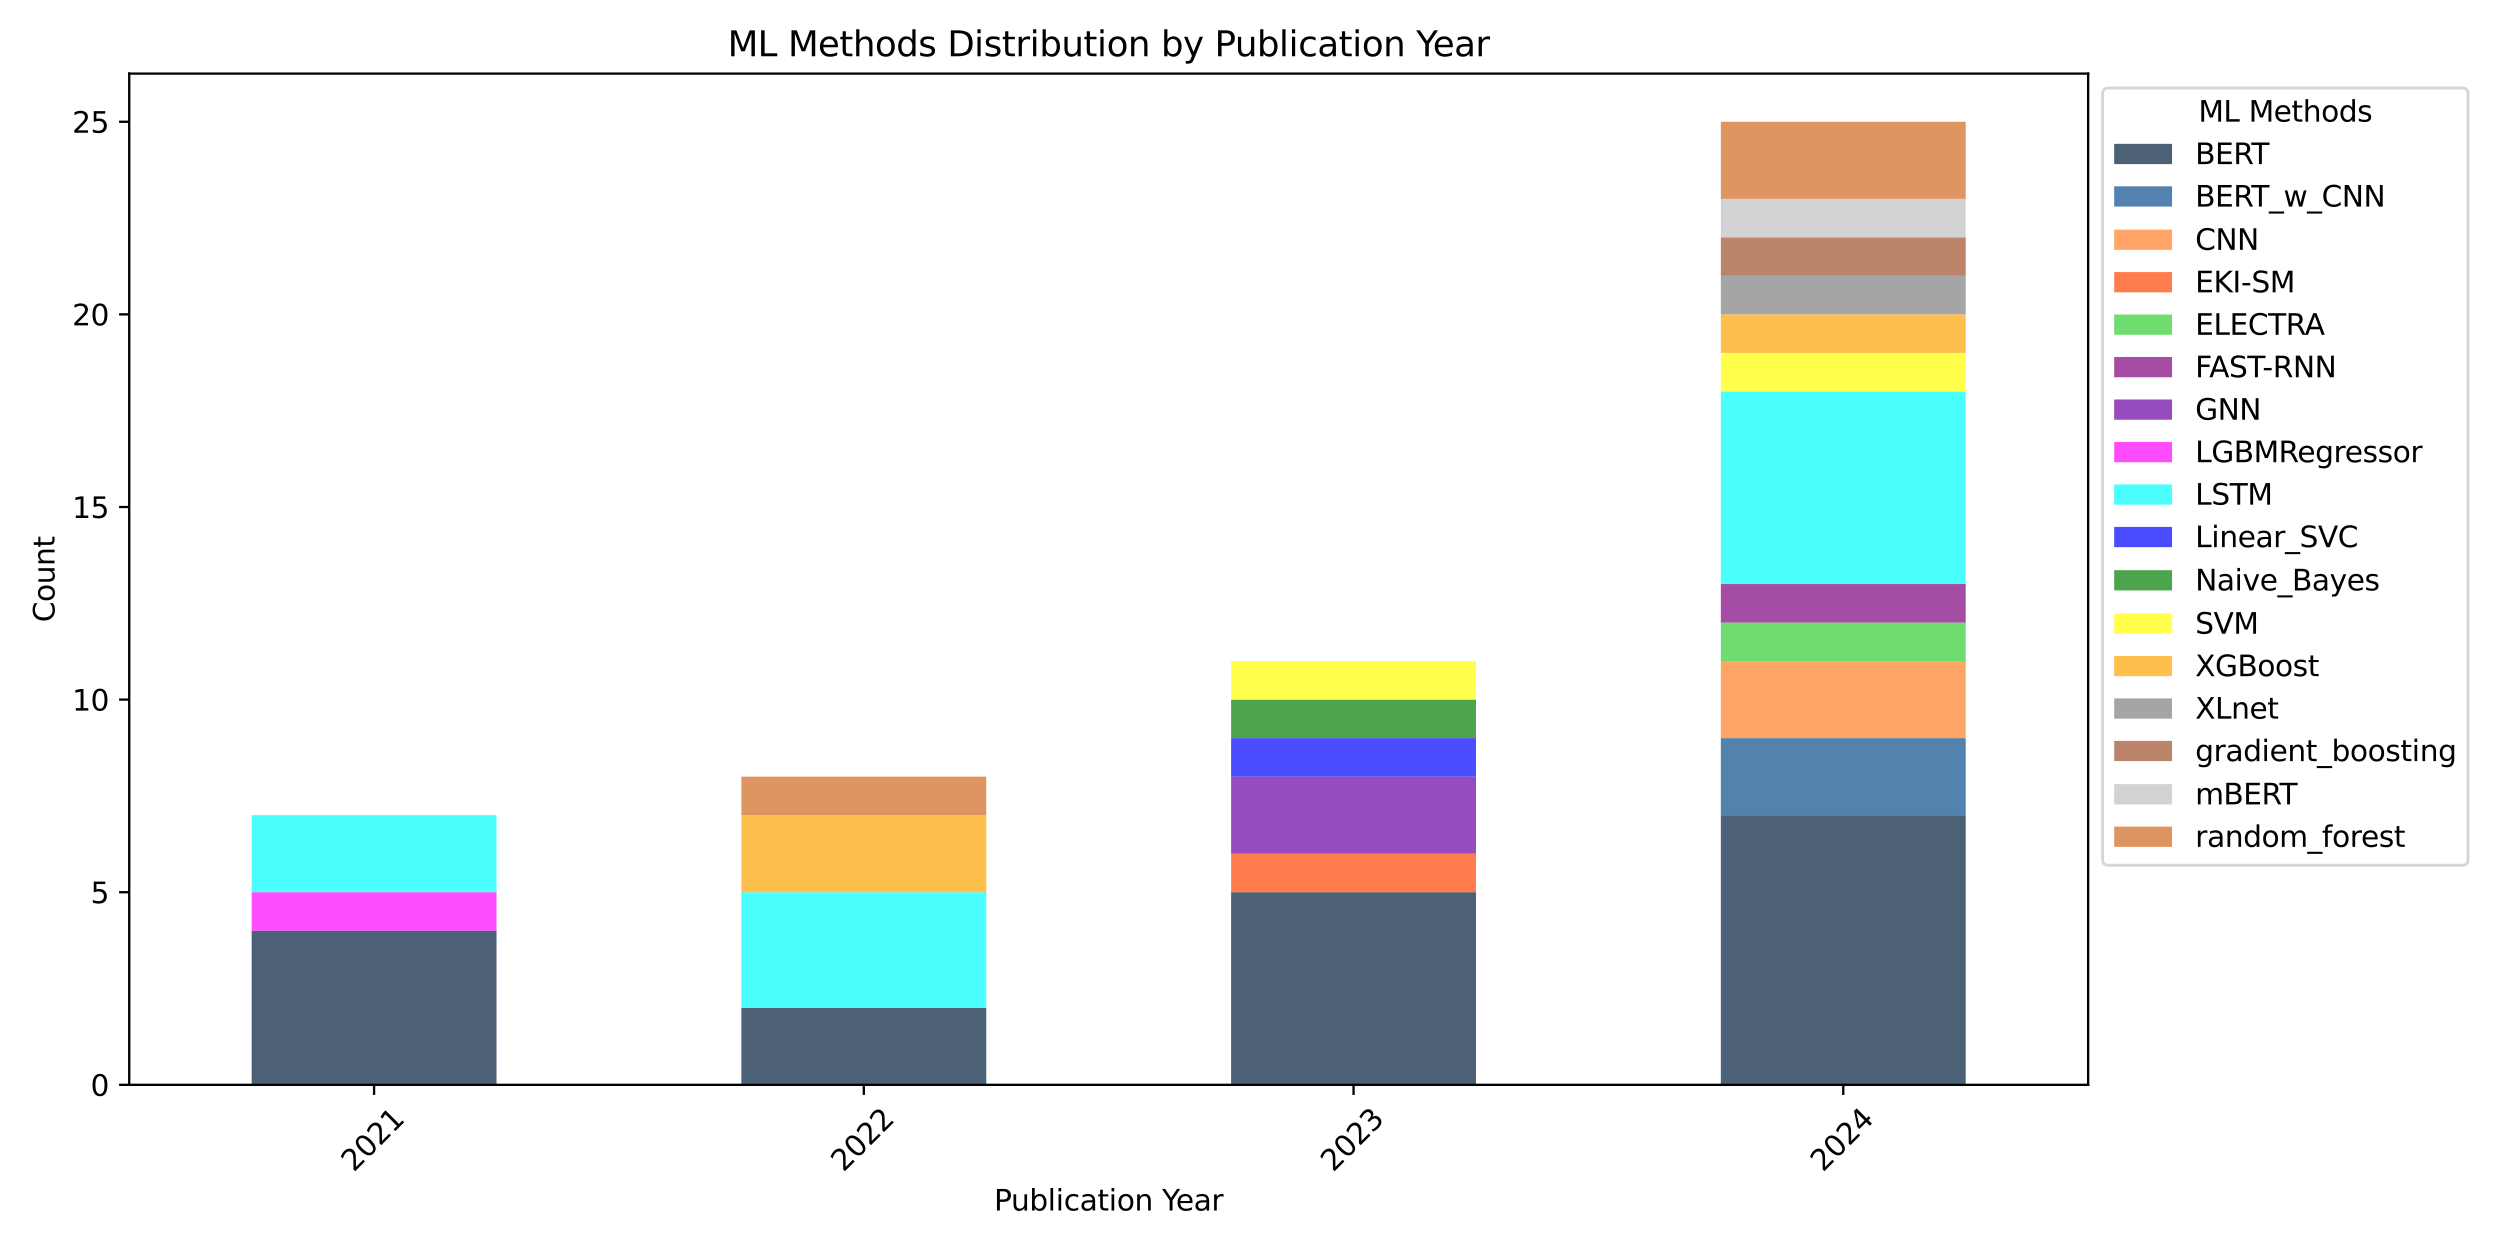 <?xml version="1.0" encoding="utf-8" standalone="no"?>
<!DOCTYPE svg PUBLIC "-//W3C//DTD SVG 1.1//EN"
  "http://www.w3.org/Graphics/SVG/1.1/DTD/svg11.dtd">
<svg xmlns:xlink="http://www.w3.org/1999/xlink" width="864pt" height="432pt" viewBox="0 0 864 432" xmlns="http://www.w3.org/2000/svg" version="1.1">
 <defs>
  <style type="text/css">*{stroke-linejoin: round; stroke-linecap: butt}</style>
 </defs>
 <g id="figure_1">
  <g id="patch_1">
   <path d="M 0 432 
L 864 432 
L 864 0 
L 0 0 
z
" style="fill: #ffffff"/>
  </g>
  <g id="axes_1">
   <g id="patch_2">
    <path d="M 44.66 374.919 
L 721.66 374.919 
L 721.66 25.44 
L 44.66 25.44 
z
" style="fill: #ffffff"/>
   </g>
   <g id="patch_3">
    <path d="M 86.972 374.919 
L 171.597 374.919 
L 171.597 321.665 
L 86.972 321.665 
z
" clip-path="url(#p73c9b80099)" style="fill: #001d3d; opacity: 0.7"/>
   </g>
   <g id="patch_4">
    <path d="M 256.223 374.919 
L 340.848 374.919 
L 340.848 348.292 
L 256.223 348.292 
z
" clip-path="url(#p73c9b80099)" style="fill: #001d3d; opacity: 0.7"/>
   </g>
   <g id="patch_5">
    <path d="M 425.473 374.919 
L 510.098 374.919 
L 510.098 308.351 
L 425.473 308.351 
z
" clip-path="url(#p73c9b80099)" style="fill: #001d3d; opacity: 0.7"/>
   </g>
   <g id="patch_6">
    <path d="M 594.722 374.919 
L 679.347 374.919 
L 679.347 281.724 
L 594.722 281.724 
z
" clip-path="url(#p73c9b80099)" style="fill: #001d3d; opacity: 0.7"/>
   </g>
   <g id="patch_7">
    <path d="M 86.972 374.919 
L 171.597 374.919 
L 171.597 374.919 
L 86.972 374.919 
z
" clip-path="url(#p73c9b80099)" style="fill: #0a4d8c; opacity: 0.7"/>
   </g>
   <g id="patch_8">
    <path d="M 256.223 374.919 
L 340.848 374.919 
L 340.848 374.919 
L 256.223 374.919 
z
" clip-path="url(#p73c9b80099)" style="fill: #0a4d8c; opacity: 0.7"/>
   </g>
   <g id="patch_9">
    <path d="M 425.473 374.919 
L 510.098 374.919 
L 510.098 374.919 
L 425.473 374.919 
z
" clip-path="url(#p73c9b80099)" style="fill: #0a4d8c; opacity: 0.7"/>
   </g>
   <g id="patch_10">
    <path d="M 594.722 281.724 
L 679.347 281.724 
L 679.347 255.097 
L 594.722 255.097 
z
" clip-path="url(#p73c9b80099)" style="fill: #0a4d8c; opacity: 0.7"/>
   </g>
   <g id="patch_11">
    <path d="M 86.972 374.919 
L 171.597 374.919 
L 171.597 374.919 
L 86.972 374.919 
z
" clip-path="url(#p73c9b80099)" style="fill: #ff7f24; opacity: 0.7"/>
   </g>
   <g id="patch_12">
    <path d="M 256.223 374.919 
L 340.848 374.919 
L 340.848 374.919 
L 256.223 374.919 
z
" clip-path="url(#p73c9b80099)" style="fill: #ff7f24; opacity: 0.7"/>
   </g>
   <g id="patch_13">
    <path d="M 425.473 374.919 
L 510.098 374.919 
L 510.098 374.919 
L 425.473 374.919 
z
" clip-path="url(#p73c9b80099)" style="fill: #ff7f24; opacity: 0.7"/>
   </g>
   <g id="patch_14">
    <path d="M 594.722 255.097 
L 679.347 255.097 
L 679.347 228.47 
L 594.722 228.47 
z
" clip-path="url(#p73c9b80099)" style="fill: #ff7f24; opacity: 0.7"/>
   </g>
   <g id="patch_15">
    <path d="M 86.972 374.919 
L 171.597 374.919 
L 171.597 374.919 
L 86.972 374.919 
z
" clip-path="url(#p73c9b80099)" style="fill: #ff4500; opacity: 0.7"/>
   </g>
   <g id="patch_16">
    <path d="M 256.223 374.919 
L 340.848 374.919 
L 340.848 374.919 
L 256.223 374.919 
z
" clip-path="url(#p73c9b80099)" style="fill: #ff4500; opacity: 0.7"/>
   </g>
   <g id="patch_17">
    <path d="M 425.473 308.351 
L 510.098 308.351 
L 510.098 295.038 
L 425.473 295.038 
z
" clip-path="url(#p73c9b80099)" style="fill: #ff4500; opacity: 0.7"/>
   </g>
   <g id="patch_18">
    <path d="M 594.722 374.919 
L 679.347 374.919 
L 679.347 374.919 
L 594.722 374.919 
z
" clip-path="url(#p73c9b80099)" style="fill: #ff4500; opacity: 0.7"/>
   </g>
   <g id="patch_19">
    <path d="M 86.972 374.919 
L 171.597 374.919 
L 171.597 374.919 
L 86.972 374.919 
z
" clip-path="url(#p73c9b80099)" style="fill: #32cd32; opacity: 0.7"/>
   </g>
   <g id="patch_20">
    <path d="M 256.223 374.919 
L 340.848 374.919 
L 340.848 374.919 
L 256.223 374.919 
z
" clip-path="url(#p73c9b80099)" style="fill: #32cd32; opacity: 0.7"/>
   </g>
   <g id="patch_21">
    <path d="M 425.473 374.919 
L 510.098 374.919 
L 510.098 374.919 
L 425.473 374.919 
z
" clip-path="url(#p73c9b80099)" style="fill: #32cd32; opacity: 0.7"/>
   </g>
   <g id="patch_22">
    <path d="M 594.722 228.47 
L 679.347 228.47 
L 679.347 215.157 
L 594.722 215.157 
z
" clip-path="url(#p73c9b80099)" style="fill: #32cd32; opacity: 0.7"/>
   </g>
   <g id="patch_23">
    <path d="M 86.972 374.919 
L 171.597 374.919 
L 171.597 374.919 
L 86.972 374.919 
z
" clip-path="url(#p73c9b80099)" style="fill: #800080; opacity: 0.7"/>
   </g>
   <g id="patch_24">
    <path d="M 256.223 374.919 
L 340.848 374.919 
L 340.848 374.919 
L 256.223 374.919 
z
" clip-path="url(#p73c9b80099)" style="fill: #800080; opacity: 0.7"/>
   </g>
   <g id="patch_25">
    <path d="M 425.473 374.919 
L 510.098 374.919 
L 510.098 374.919 
L 425.473 374.919 
z
" clip-path="url(#p73c9b80099)" style="fill: #800080; opacity: 0.7"/>
   </g>
   <g id="patch_26">
    <path d="M 594.722 215.157 
L 679.347 215.157 
L 679.347 201.844 
L 594.722 201.844 
z
" clip-path="url(#p73c9b80099)" style="fill: #800080; opacity: 0.7"/>
   </g>
   <g id="patch_27">
    <path d="M 86.972 374.919 
L 171.597 374.919 
L 171.597 374.919 
L 86.972 374.919 
z
" clip-path="url(#p73c9b80099)" style="fill: #6a00a0; opacity: 0.7"/>
   </g>
   <g id="patch_28">
    <path d="M 256.223 374.919 
L 340.848 374.919 
L 340.848 374.919 
L 256.223 374.919 
z
" clip-path="url(#p73c9b80099)" style="fill: #6a00a0; opacity: 0.7"/>
   </g>
   <g id="patch_29">
    <path d="M 425.473 295.038 
L 510.098 295.038 
L 510.098 268.411 
L 425.473 268.411 
z
" clip-path="url(#p73c9b80099)" style="fill: #6a00a0; opacity: 0.7"/>
   </g>
   <g id="patch_30">
    <path d="M 594.722 374.919 
L 679.347 374.919 
L 679.347 374.919 
L 594.722 374.919 
z
" clip-path="url(#p73c9b80099)" style="fill: #6a00a0; opacity: 0.7"/>
   </g>
   <g id="patch_31">
    <path d="M 86.972 321.665 
L 171.597 321.665 
L 171.597 308.351 
L 86.972 308.351 
z
" clip-path="url(#p73c9b80099)" style="fill: #ff00ff; opacity: 0.7"/>
   </g>
   <g id="patch_32">
    <path d="M 256.223 374.919 
L 340.848 374.919 
L 340.848 374.919 
L 256.223 374.919 
z
" clip-path="url(#p73c9b80099)" style="fill: #ff00ff; opacity: 0.7"/>
   </g>
   <g id="patch_33">
    <path d="M 425.473 374.919 
L 510.098 374.919 
L 510.098 374.919 
L 425.473 374.919 
z
" clip-path="url(#p73c9b80099)" style="fill: #ff00ff; opacity: 0.7"/>
   </g>
   <g id="patch_34">
    <path d="M 594.722 374.919 
L 679.347 374.919 
L 679.347 374.919 
L 594.722 374.919 
z
" clip-path="url(#p73c9b80099)" style="fill: #ff00ff; opacity: 0.7"/>
   </g>
   <g id="patch_35">
    <path d="M 86.972 308.351 
L 171.597 308.351 
L 171.597 281.724 
L 86.972 281.724 
z
" clip-path="url(#p73c9b80099)" style="fill: #00ffff; opacity: 0.7"/>
   </g>
   <g id="patch_36">
    <path d="M 256.223 348.292 
L 340.848 348.292 
L 340.848 308.351 
L 256.223 308.351 
z
" clip-path="url(#p73c9b80099)" style="fill: #00ffff; opacity: 0.7"/>
   </g>
   <g id="patch_37">
    <path d="M 425.473 374.919 
L 510.098 374.919 
L 510.098 374.919 
L 425.473 374.919 
z
" clip-path="url(#p73c9b80099)" style="fill: #00ffff; opacity: 0.7"/>
   </g>
   <g id="patch_38">
    <path d="M 594.722 201.844 
L 679.347 201.844 
L 679.347 135.276 
L 594.722 135.276 
z
" clip-path="url(#p73c9b80099)" style="fill: #00ffff; opacity: 0.7"/>
   </g>
   <g id="patch_39">
    <path d="M 86.972 374.919 
L 171.597 374.919 
L 171.597 374.919 
L 86.972 374.919 
z
" clip-path="url(#p73c9b80099)" style="fill: #0000ff; opacity: 0.7"/>
   </g>
   <g id="patch_40">
    <path d="M 256.223 374.919 
L 340.848 374.919 
L 340.848 374.919 
L 256.223 374.919 
z
" clip-path="url(#p73c9b80099)" style="fill: #0000ff; opacity: 0.7"/>
   </g>
   <g id="patch_41">
    <path d="M 425.473 268.411 
L 510.098 268.411 
L 510.098 255.097 
L 425.473 255.097 
z
" clip-path="url(#p73c9b80099)" style="fill: #0000ff; opacity: 0.7"/>
   </g>
   <g id="patch_42">
    <path d="M 594.722 374.919 
L 679.347 374.919 
L 679.347 374.919 
L 594.722 374.919 
z
" clip-path="url(#p73c9b80099)" style="fill: #0000ff; opacity: 0.7"/>
   </g>
   <g id="patch_43">
    <path d="M 86.972 374.919 
L 171.597 374.919 
L 171.597 374.919 
L 86.972 374.919 
z
" clip-path="url(#p73c9b80099)" style="fill: #008000; opacity: 0.7"/>
   </g>
   <g id="patch_44">
    <path d="M 256.223 374.919 
L 340.848 374.919 
L 340.848 374.919 
L 256.223 374.919 
z
" clip-path="url(#p73c9b80099)" style="fill: #008000; opacity: 0.7"/>
   </g>
   <g id="patch_45">
    <path d="M 425.473 255.097 
L 510.098 255.097 
L 510.098 241.784 
L 425.473 241.784 
z
" clip-path="url(#p73c9b80099)" style="fill: #008000; opacity: 0.7"/>
   </g>
   <g id="patch_46">
    <path d="M 594.722 374.919 
L 679.347 374.919 
L 679.347 374.919 
L 594.722 374.919 
z
" clip-path="url(#p73c9b80099)" style="fill: #008000; opacity: 0.7"/>
   </g>
   <g id="patch_47">
    <path d="M 86.972 374.919 
L 171.597 374.919 
L 171.597 374.919 
L 86.972 374.919 
z
" clip-path="url(#p73c9b80099)" style="fill: #ffff00; opacity: 0.7"/>
   </g>
   <g id="patch_48">
    <path d="M 256.223 374.919 
L 340.848 374.919 
L 340.848 374.919 
L 256.223 374.919 
z
" clip-path="url(#p73c9b80099)" style="fill: #ffff00; opacity: 0.7"/>
   </g>
   <g id="patch_49">
    <path d="M 425.473 241.784 
L 510.098 241.784 
L 510.098 228.47 
L 425.473 228.47 
z
" clip-path="url(#p73c9b80099)" style="fill: #ffff00; opacity: 0.7"/>
   </g>
   <g id="patch_50">
    <path d="M 594.722 135.276 
L 679.347 135.276 
L 679.347 121.963 
L 594.722 121.963 
z
" clip-path="url(#p73c9b80099)" style="fill: #ffff00; opacity: 0.7"/>
   </g>
   <g id="patch_51">
    <path d="M 86.972 374.919 
L 171.597 374.919 
L 171.597 374.919 
L 86.972 374.919 
z
" clip-path="url(#p73c9b80099)" style="fill: #ffa500; opacity: 0.7"/>
   </g>
   <g id="patch_52">
    <path d="M 256.223 308.351 
L 340.848 308.351 
L 340.848 281.724 
L 256.223 281.724 
z
" clip-path="url(#p73c9b80099)" style="fill: #ffa500; opacity: 0.7"/>
   </g>
   <g id="patch_53">
    <path d="M 425.473 374.919 
L 510.098 374.919 
L 510.098 374.919 
L 425.473 374.919 
z
" clip-path="url(#p73c9b80099)" style="fill: #ffa500; opacity: 0.7"/>
   </g>
   <g id="patch_54">
    <path d="M 594.722 121.963 
L 679.347 121.963 
L 679.347 108.649 
L 594.722 108.649 
z
" clip-path="url(#p73c9b80099)" style="fill: #ffa500; opacity: 0.7"/>
   </g>
   <g id="patch_55">
    <path d="M 86.972 374.919 
L 171.597 374.919 
L 171.597 374.919 
L 86.972 374.919 
z
" clip-path="url(#p73c9b80099)" style="fill: #808080; opacity: 0.7"/>
   </g>
   <g id="patch_56">
    <path d="M 256.223 374.919 
L 340.848 374.919 
L 340.848 374.919 
L 256.223 374.919 
z
" clip-path="url(#p73c9b80099)" style="fill: #808080; opacity: 0.7"/>
   </g>
   <g id="patch_57">
    <path d="M 425.473 374.919 
L 510.098 374.919 
L 510.098 374.919 
L 425.473 374.919 
z
" clip-path="url(#p73c9b80099)" style="fill: #808080; opacity: 0.7"/>
   </g>
   <g id="patch_58">
    <path d="M 594.722 108.649 
L 679.347 108.649 
L 679.347 95.336 
L 594.722 95.336 
z
" clip-path="url(#p73c9b80099)" style="fill: #808080; opacity: 0.7"/>
   </g>
   <g id="patch_59">
    <path d="M 86.972 374.919 
L 171.597 374.919 
L 171.597 374.919 
L 86.972 374.919 
z
" clip-path="url(#p73c9b80099)" style="fill: #a0522d; opacity: 0.7"/>
   </g>
   <g id="patch_60">
    <path d="M 256.223 374.919 
L 340.848 374.919 
L 340.848 374.919 
L 256.223 374.919 
z
" clip-path="url(#p73c9b80099)" style="fill: #a0522d; opacity: 0.7"/>
   </g>
   <g id="patch_61">
    <path d="M 425.473 374.919 
L 510.098 374.919 
L 510.098 374.919 
L 425.473 374.919 
z
" clip-path="url(#p73c9b80099)" style="fill: #a0522d; opacity: 0.7"/>
   </g>
   <g id="patch_62">
    <path d="M 594.722 95.336 
L 679.347 95.336 
L 679.347 82.022 
L 594.722 82.022 
z
" clip-path="url(#p73c9b80099)" style="fill: #a0522d; opacity: 0.7"/>
   </g>
   <g id="patch_63">
    <path d="M 86.972 374.919 
L 171.597 374.919 
L 171.597 374.919 
L 86.972 374.919 
z
" clip-path="url(#p73c9b80099)" style="fill: #c0c0c0; opacity: 0.7"/>
   </g>
   <g id="patch_64">
    <path d="M 256.223 374.919 
L 340.848 374.919 
L 340.848 374.919 
L 256.223 374.919 
z
" clip-path="url(#p73c9b80099)" style="fill: #c0c0c0; opacity: 0.7"/>
   </g>
   <g id="patch_65">
    <path d="M 425.473 374.919 
L 510.098 374.919 
L 510.098 374.919 
L 425.473 374.919 
z
" clip-path="url(#p73c9b80099)" style="fill: #c0c0c0; opacity: 0.7"/>
   </g>
   <g id="patch_66">
    <path d="M 594.722 82.022 
L 679.347 82.022 
L 679.347 68.709 
L 594.722 68.709 
z
" clip-path="url(#p73c9b80099)" style="fill: #c0c0c0; opacity: 0.7"/>
   </g>
   <g id="patch_67">
    <path d="M 86.972 374.919 
L 171.597 374.919 
L 171.597 374.919 
L 86.972 374.919 
z
" clip-path="url(#p73c9b80099)" style="fill: #d2691e; opacity: 0.7"/>
   </g>
   <g id="patch_68">
    <path d="M 256.223 281.724 
L 340.848 281.724 
L 340.848 268.411 
L 256.223 268.411 
z
" clip-path="url(#p73c9b80099)" style="fill: #d2691e; opacity: 0.7"/>
   </g>
   <g id="patch_69">
    <path d="M 425.473 374.919 
L 510.098 374.919 
L 510.098 374.919 
L 425.473 374.919 
z
" clip-path="url(#p73c9b80099)" style="fill: #d2691e; opacity: 0.7"/>
   </g>
   <g id="patch_70">
    <path d="M 594.722 68.709 
L 679.347 68.709 
L 679.347 42.082 
L 594.722 42.082 
z
" clip-path="url(#p73c9b80099)" style="fill: #d2691e; opacity: 0.7"/>
   </g>
   <g id="matplotlib.axis_1">
    <g id="xtick_1">
     <g id="line2d_1">
      <defs>
       <path id="mb1e1e395d1" d="M 0 0 
L 0 3.5 
" style="stroke: #000000; stroke-width: 0.8"/>
      </defs>
      <g>
       <use xlink:href="#mb1e1e395d1" x="129.285" y="374.919" style="stroke: #000000; stroke-width: 0.8"/>
      </g>
     </g>
     <g id="text_1">
      <!-- 2021 -->
      <g transform="translate(122.238 405.287) rotate(-45) scale(0.1 -0.1)">
       <defs>
        <path id="DejaVuSans-32" d="M 1228 531 
L 3431 531 
L 3431 0 
L 469 0 
L 469 531 
Q 828 903 1448 1529 
Q 2069 2156 2228 2338 
Q 2531 2678 2651 2914 
Q 2772 3150 2772 3378 
Q 2772 3750 2511 3984 
Q 2250 4219 1831 4219 
Q 1534 4219 1204 4116 
Q 875 4013 500 3803 
L 500 4441 
Q 881 4594 1212 4672 
Q 1544 4750 1819 4750 
Q 2544 4750 2975 4387 
Q 3406 4025 3406 3419 
Q 3406 3131 3298 2873 
Q 3191 2616 2906 2266 
Q 2828 2175 2409 1742 
Q 1991 1309 1228 531 
z
" transform="scale(0.016)"/>
        <path id="DejaVuSans-30" d="M 2034 4250 
Q 1547 4250 1301 3770 
Q 1056 3291 1056 2328 
Q 1056 1369 1301 889 
Q 1547 409 2034 409 
Q 2525 409 2770 889 
Q 3016 1369 3016 2328 
Q 3016 3291 2770 3770 
Q 2525 4250 2034 4250 
z
M 2034 4750 
Q 2819 4750 3233 4129 
Q 3647 3509 3647 2328 
Q 3647 1150 3233 529 
Q 2819 -91 2034 -91 
Q 1250 -91 836 529 
Q 422 1150 422 2328 
Q 422 3509 836 4129 
Q 1250 4750 2034 4750 
z
" transform="scale(0.016)"/>
        <path id="DejaVuSans-31" d="M 794 531 
L 1825 531 
L 1825 4091 
L 703 3866 
L 703 4441 
L 1819 4666 
L 2450 4666 
L 2450 531 
L 3481 531 
L 3481 0 
L 794 0 
L 794 531 
z
" transform="scale(0.016)"/>
       </defs>
       <use xlink:href="#DejaVuSans-32"/>
       <use xlink:href="#DejaVuSans-30" transform="translate(63.623 0)"/>
       <use xlink:href="#DejaVuSans-32" transform="translate(127.246 0)"/>
       <use xlink:href="#DejaVuSans-31" transform="translate(190.869 0)"/>
      </g>
     </g>
    </g>
    <g id="xtick_2">
     <g id="line2d_2">
      <g>
       <use xlink:href="#mb1e1e395d1" x="298.535" y="374.919" style="stroke: #000000; stroke-width: 0.8"/>
      </g>
     </g>
     <g id="text_2">
      <!-- 2022 -->
      <g transform="translate(291.488 405.287) rotate(-45) scale(0.1 -0.1)">
       <use xlink:href="#DejaVuSans-32"/>
       <use xlink:href="#DejaVuSans-30" transform="translate(63.623 0)"/>
       <use xlink:href="#DejaVuSans-32" transform="translate(127.246 0)"/>
       <use xlink:href="#DejaVuSans-32" transform="translate(190.869 0)"/>
      </g>
     </g>
    </g>
    <g id="xtick_3">
     <g id="line2d_3">
      <g>
       <use xlink:href="#mb1e1e395d1" x="467.785" y="374.919" style="stroke: #000000; stroke-width: 0.8"/>
      </g>
     </g>
     <g id="text_3">
      <!-- 2023 -->
      <g transform="translate(460.738 405.287) rotate(-45) scale(0.1 -0.1)">
       <defs>
        <path id="DejaVuSans-33" d="M 2597 2516 
Q 3050 2419 3304 2112 
Q 3559 1806 3559 1356 
Q 3559 666 3084 287 
Q 2609 -91 1734 -91 
Q 1441 -91 1130 -33 
Q 819 25 488 141 
L 488 750 
Q 750 597 1062 519 
Q 1375 441 1716 441 
Q 2309 441 2620 675 
Q 2931 909 2931 1356 
Q 2931 1769 2642 2001 
Q 2353 2234 1838 2234 
L 1294 2234 
L 1294 2753 
L 1863 2753 
Q 2328 2753 2575 2939 
Q 2822 3125 2822 3475 
Q 2822 3834 2567 4026 
Q 2313 4219 1838 4219 
Q 1578 4219 1281 4162 
Q 984 4106 628 3988 
L 628 4550 
Q 988 4650 1302 4700 
Q 1616 4750 1894 4750 
Q 2613 4750 3031 4423 
Q 3450 4097 3450 3541 
Q 3450 3153 3228 2886 
Q 3006 2619 2597 2516 
z
" transform="scale(0.016)"/>
       </defs>
       <use xlink:href="#DejaVuSans-32"/>
       <use xlink:href="#DejaVuSans-30" transform="translate(63.623 0)"/>
       <use xlink:href="#DejaVuSans-32" transform="translate(127.246 0)"/>
       <use xlink:href="#DejaVuSans-33" transform="translate(190.869 0)"/>
      </g>
     </g>
    </g>
    <g id="xtick_4">
     <g id="line2d_4">
      <g>
       <use xlink:href="#mb1e1e395d1" x="637.035" y="374.919" style="stroke: #000000; stroke-width: 0.8"/>
      </g>
     </g>
     <g id="text_4">
      <!-- 2024 -->
      <g transform="translate(629.988 405.287) rotate(-45) scale(0.1 -0.1)">
       <defs>
        <path id="DejaVuSans-34" d="M 2419 4116 
L 825 1625 
L 2419 1625 
L 2419 4116 
z
M 2253 4666 
L 3047 4666 
L 3047 1625 
L 3713 1625 
L 3713 1100 
L 3047 1100 
L 3047 0 
L 2419 0 
L 2419 1100 
L 313 1100 
L 313 1709 
L 2253 4666 
z
" transform="scale(0.016)"/>
       </defs>
       <use xlink:href="#DejaVuSans-32"/>
       <use xlink:href="#DejaVuSans-30" transform="translate(63.623 0)"/>
       <use xlink:href="#DejaVuSans-32" transform="translate(127.246 0)"/>
       <use xlink:href="#DejaVuSans-34" transform="translate(190.869 0)"/>
      </g>
     </g>
    </g>
    <g id="text_5">
     <!-- Publication Year -->
     <g transform="translate(343.544 418.356) scale(0.1 -0.1)">
      <defs>
       <path id="DejaVuSans-50" d="M 1259 4147 
L 1259 2394 
L 2053 2394 
Q 2494 2394 2734 2622 
Q 2975 2850 2975 3272 
Q 2975 3691 2734 3919 
Q 2494 4147 2053 4147 
L 1259 4147 
z
M 628 4666 
L 2053 4666 
Q 2838 4666 3239 4311 
Q 3641 3956 3641 3272 
Q 3641 2581 3239 2228 
Q 2838 1875 2053 1875 
L 1259 1875 
L 1259 0 
L 628 0 
L 628 4666 
z
" transform="scale(0.016)"/>
       <path id="DejaVuSans-75" d="M 544 1381 
L 544 3500 
L 1119 3500 
L 1119 1403 
Q 1119 906 1312 657 
Q 1506 409 1894 409 
Q 2359 409 2629 706 
Q 2900 1003 2900 1516 
L 2900 3500 
L 3475 3500 
L 3475 0 
L 2900 0 
L 2900 538 
Q 2691 219 2414 64 
Q 2138 -91 1772 -91 
Q 1169 -91 856 284 
Q 544 659 544 1381 
z
M 1991 3584 
L 1991 3584 
z
" transform="scale(0.016)"/>
       <path id="DejaVuSans-62" d="M 3116 1747 
Q 3116 2381 2855 2742 
Q 2594 3103 2138 3103 
Q 1681 3103 1420 2742 
Q 1159 2381 1159 1747 
Q 1159 1113 1420 752 
Q 1681 391 2138 391 
Q 2594 391 2855 752 
Q 3116 1113 3116 1747 
z
M 1159 2969 
Q 1341 3281 1617 3432 
Q 1894 3584 2278 3584 
Q 2916 3584 3314 3078 
Q 3713 2572 3713 1747 
Q 3713 922 3314 415 
Q 2916 -91 2278 -91 
Q 1894 -91 1617 61 
Q 1341 213 1159 525 
L 1159 0 
L 581 0 
L 581 4863 
L 1159 4863 
L 1159 2969 
z
" transform="scale(0.016)"/>
       <path id="DejaVuSans-6c" d="M 603 4863 
L 1178 4863 
L 1178 0 
L 603 0 
L 603 4863 
z
" transform="scale(0.016)"/>
       <path id="DejaVuSans-69" d="M 603 3500 
L 1178 3500 
L 1178 0 
L 603 0 
L 603 3500 
z
M 603 4863 
L 1178 4863 
L 1178 4134 
L 603 4134 
L 603 4863 
z
" transform="scale(0.016)"/>
       <path id="DejaVuSans-63" d="M 3122 3366 
L 3122 2828 
Q 2878 2963 2633 3030 
Q 2388 3097 2138 3097 
Q 1578 3097 1268 2742 
Q 959 2388 959 1747 
Q 959 1106 1268 751 
Q 1578 397 2138 397 
Q 2388 397 2633 464 
Q 2878 531 3122 666 
L 3122 134 
Q 2881 22 2623 -34 
Q 2366 -91 2075 -91 
Q 1284 -91 818 406 
Q 353 903 353 1747 
Q 353 2603 823 3093 
Q 1294 3584 2113 3584 
Q 2378 3584 2631 3529 
Q 2884 3475 3122 3366 
z
" transform="scale(0.016)"/>
       <path id="DejaVuSans-61" d="M 2194 1759 
Q 1497 1759 1228 1600 
Q 959 1441 959 1056 
Q 959 750 1161 570 
Q 1363 391 1709 391 
Q 2188 391 2477 730 
Q 2766 1069 2766 1631 
L 2766 1759 
L 2194 1759 
z
M 3341 1997 
L 3341 0 
L 2766 0 
L 2766 531 
Q 2569 213 2275 61 
Q 1981 -91 1556 -91 
Q 1019 -91 701 211 
Q 384 513 384 1019 
Q 384 1609 779 1909 
Q 1175 2209 1959 2209 
L 2766 2209 
L 2766 2266 
Q 2766 2663 2505 2880 
Q 2244 3097 1772 3097 
Q 1472 3097 1187 3025 
Q 903 2953 641 2809 
L 641 3341 
Q 956 3463 1253 3523 
Q 1550 3584 1831 3584 
Q 2591 3584 2966 3190 
Q 3341 2797 3341 1997 
z
" transform="scale(0.016)"/>
       <path id="DejaVuSans-74" d="M 1172 4494 
L 1172 3500 
L 2356 3500 
L 2356 3053 
L 1172 3053 
L 1172 1153 
Q 1172 725 1289 603 
Q 1406 481 1766 481 
L 2356 481 
L 2356 0 
L 1766 0 
Q 1100 0 847 248 
Q 594 497 594 1153 
L 594 3053 
L 172 3053 
L 172 3500 
L 594 3500 
L 594 4494 
L 1172 4494 
z
" transform="scale(0.016)"/>
       <path id="DejaVuSans-6f" d="M 1959 3097 
Q 1497 3097 1228 2736 
Q 959 2375 959 1747 
Q 959 1119 1226 758 
Q 1494 397 1959 397 
Q 2419 397 2687 759 
Q 2956 1122 2956 1747 
Q 2956 2369 2687 2733 
Q 2419 3097 1959 3097 
z
M 1959 3584 
Q 2709 3584 3137 3096 
Q 3566 2609 3566 1747 
Q 3566 888 3137 398 
Q 2709 -91 1959 -91 
Q 1206 -91 779 398 
Q 353 888 353 1747 
Q 353 2609 779 3096 
Q 1206 3584 1959 3584 
z
" transform="scale(0.016)"/>
       <path id="DejaVuSans-6e" d="M 3513 2113 
L 3513 0 
L 2938 0 
L 2938 2094 
Q 2938 2591 2744 2837 
Q 2550 3084 2163 3084 
Q 1697 3084 1428 2787 
Q 1159 2491 1159 1978 
L 1159 0 
L 581 0 
L 581 3500 
L 1159 3500 
L 1159 2956 
Q 1366 3272 1645 3428 
Q 1925 3584 2291 3584 
Q 2894 3584 3203 3211 
Q 3513 2838 3513 2113 
z
" transform="scale(0.016)"/>
       <path id="DejaVuSans-20" transform="scale(0.016)"/>
       <path id="DejaVuSans-59" d="M -13 4666 
L 666 4666 
L 1959 2747 
L 3244 4666 
L 3922 4666 
L 2272 2222 
L 2272 0 
L 1638 0 
L 1638 2222 
L -13 4666 
z
" transform="scale(0.016)"/>
       <path id="DejaVuSans-65" d="M 3597 1894 
L 3597 1613 
L 953 1613 
Q 991 1019 1311 708 
Q 1631 397 2203 397 
Q 2534 397 2845 478 
Q 3156 559 3463 722 
L 3463 178 
Q 3153 47 2828 -22 
Q 2503 -91 2169 -91 
Q 1331 -91 842 396 
Q 353 884 353 1716 
Q 353 2575 817 3079 
Q 1281 3584 2069 3584 
Q 2775 3584 3186 3129 
Q 3597 2675 3597 1894 
z
M 3022 2063 
Q 3016 2534 2758 2815 
Q 2500 3097 2075 3097 
Q 1594 3097 1305 2825 
Q 1016 2553 972 2059 
L 3022 2063 
z
" transform="scale(0.016)"/>
       <path id="DejaVuSans-72" d="M 2631 2963 
Q 2534 3019 2420 3045 
Q 2306 3072 2169 3072 
Q 1681 3072 1420 2755 
Q 1159 2438 1159 1844 
L 1159 0 
L 581 0 
L 581 3500 
L 1159 3500 
L 1159 2956 
Q 1341 3275 1631 3429 
Q 1922 3584 2338 3584 
Q 2397 3584 2469 3576 
Q 2541 3569 2628 3553 
L 2631 2963 
z
" transform="scale(0.016)"/>
      </defs>
      <use xlink:href="#DejaVuSans-50"/>
      <use xlink:href="#DejaVuSans-75" transform="translate(58.553 0)"/>
      <use xlink:href="#DejaVuSans-62" transform="translate(121.932 0)"/>
      <use xlink:href="#DejaVuSans-6c" transform="translate(185.408 0)"/>
      <use xlink:href="#DejaVuSans-69" transform="translate(213.191 0)"/>
      <use xlink:href="#DejaVuSans-63" transform="translate(240.975 0)"/>
      <use xlink:href="#DejaVuSans-61" transform="translate(295.955 0)"/>
      <use xlink:href="#DejaVuSans-74" transform="translate(357.234 0)"/>
      <use xlink:href="#DejaVuSans-69" transform="translate(396.443 0)"/>
      <use xlink:href="#DejaVuSans-6f" transform="translate(424.227 0)"/>
      <use xlink:href="#DejaVuSans-6e" transform="translate(485.408 0)"/>
      <use xlink:href="#DejaVuSans-20" transform="translate(548.787 0)"/>
      <use xlink:href="#DejaVuSans-59" transform="translate(580.574 0)"/>
      <use xlink:href="#DejaVuSans-65" transform="translate(628.408 0)"/>
      <use xlink:href="#DejaVuSans-61" transform="translate(689.932 0)"/>
      <use xlink:href="#DejaVuSans-72" transform="translate(751.211 0)"/>
     </g>
    </g>
   </g>
   <g id="matplotlib.axis_2">
    <g id="ytick_1">
     <g id="line2d_5">
      <defs>
       <path id="m54e144cb70" d="M 0 0 
L -3.5 0 
" style="stroke: #000000; stroke-width: 0.8"/>
      </defs>
      <g>
       <use xlink:href="#m54e144cb70" x="44.66" y="374.919" style="stroke: #000000; stroke-width: 0.8"/>
      </g>
     </g>
     <g id="text_6">
      <!-- 0 -->
      <g transform="translate(31.297 378.718) scale(0.1 -0.1)">
       <use xlink:href="#DejaVuSans-30"/>
      </g>
     </g>
    </g>
    <g id="ytick_2">
     <g id="line2d_6">
      <g>
       <use xlink:href="#m54e144cb70" x="44.66" y="308.351" style="stroke: #000000; stroke-width: 0.8"/>
      </g>
     </g>
     <g id="text_7">
      <!-- 5 -->
      <g transform="translate(31.297 312.151) scale(0.1 -0.1)">
       <defs>
        <path id="DejaVuSans-35" d="M 691 4666 
L 3169 4666 
L 3169 4134 
L 1269 4134 
L 1269 2991 
Q 1406 3038 1543 3061 
Q 1681 3084 1819 3084 
Q 2600 3084 3056 2656 
Q 3513 2228 3513 1497 
Q 3513 744 3044 326 
Q 2575 -91 1722 -91 
Q 1428 -91 1123 -41 
Q 819 9 494 109 
L 494 744 
Q 775 591 1075 516 
Q 1375 441 1709 441 
Q 2250 441 2565 725 
Q 2881 1009 2881 1497 
Q 2881 1984 2565 2268 
Q 2250 2553 1709 2553 
Q 1456 2553 1204 2497 
Q 953 2441 691 2322 
L 691 4666 
z
" transform="scale(0.016)"/>
       </defs>
       <use xlink:href="#DejaVuSans-35"/>
      </g>
     </g>
    </g>
    <g id="ytick_3">
     <g id="line2d_7">
      <g>
       <use xlink:href="#m54e144cb70" x="44.66" y="241.784" style="stroke: #000000; stroke-width: 0.8"/>
      </g>
     </g>
     <g id="text_8">
      <!-- 10 -->
      <g transform="translate(24.935 245.583) scale(0.1 -0.1)">
       <use xlink:href="#DejaVuSans-31"/>
       <use xlink:href="#DejaVuSans-30" transform="translate(63.623 0)"/>
      </g>
     </g>
    </g>
    <g id="ytick_4">
     <g id="line2d_8">
      <g>
       <use xlink:href="#m54e144cb70" x="44.66" y="175.217" style="stroke: #000000; stroke-width: 0.8"/>
      </g>
     </g>
     <g id="text_9">
      <!-- 15 -->
      <g transform="translate(24.935 179.016) scale(0.1 -0.1)">
       <use xlink:href="#DejaVuSans-31"/>
       <use xlink:href="#DejaVuSans-35" transform="translate(63.623 0)"/>
      </g>
     </g>
    </g>
    <g id="ytick_5">
     <g id="line2d_9">
      <g>
       <use xlink:href="#m54e144cb70" x="44.66" y="108.649" style="stroke: #000000; stroke-width: 0.8"/>
      </g>
     </g>
     <g id="text_10">
      <!-- 20 -->
      <g transform="translate(24.935 112.448) scale(0.1 -0.1)">
       <use xlink:href="#DejaVuSans-32"/>
       <use xlink:href="#DejaVuSans-30" transform="translate(63.623 0)"/>
      </g>
     </g>
    </g>
    <g id="ytick_6">
     <g id="line2d_10">
      <g>
       <use xlink:href="#m54e144cb70" x="44.66" y="42.082" style="stroke: #000000; stroke-width: 0.8"/>
      </g>
     </g>
     <g id="text_11">
      <!-- 25 -->
      <g transform="translate(24.935 45.881) scale(0.1 -0.1)">
       <use xlink:href="#DejaVuSans-32"/>
       <use xlink:href="#DejaVuSans-35" transform="translate(63.623 0)"/>
      </g>
     </g>
    </g>
    <g id="text_12">
     <!-- Count -->
     <g transform="translate(18.855 215.028) rotate(-90) scale(0.1 -0.1)">
      <defs>
       <path id="DejaVuSans-43" d="M 4122 4306 
L 4122 3641 
Q 3803 3938 3442 4084 
Q 3081 4231 2675 4231 
Q 1875 4231 1450 3742 
Q 1025 3253 1025 2328 
Q 1025 1406 1450 917 
Q 1875 428 2675 428 
Q 3081 428 3442 575 
Q 3803 722 4122 1019 
L 4122 359 
Q 3791 134 3420 21 
Q 3050 -91 2638 -91 
Q 1578 -91 968 557 
Q 359 1206 359 2328 
Q 359 3453 968 4101 
Q 1578 4750 2638 4750 
Q 3056 4750 3426 4639 
Q 3797 4528 4122 4306 
z
" transform="scale(0.016)"/>
      </defs>
      <use xlink:href="#DejaVuSans-43"/>
      <use xlink:href="#DejaVuSans-6f" transform="translate(69.824 0)"/>
      <use xlink:href="#DejaVuSans-75" transform="translate(131.006 0)"/>
      <use xlink:href="#DejaVuSans-6e" transform="translate(194.385 0)"/>
      <use xlink:href="#DejaVuSans-74" transform="translate(257.764 0)"/>
     </g>
    </g>
   </g>
   <g id="patch_71">
    <path d="M 44.66 374.919 
L 44.66 25.44 
" style="fill: none; stroke: #000000; stroke-width: 0.8; stroke-linejoin: miter; stroke-linecap: square"/>
   </g>
   <g id="patch_72">
    <path d="M 721.66 374.919 
L 721.66 25.44 
" style="fill: none; stroke: #000000; stroke-width: 0.8; stroke-linejoin: miter; stroke-linecap: square"/>
   </g>
   <g id="patch_73">
    <path d="M 44.66 374.919 
L 721.66 374.919 
" style="fill: none; stroke: #000000; stroke-width: 0.8; stroke-linejoin: miter; stroke-linecap: square"/>
   </g>
   <g id="patch_74">
    <path d="M 44.66 25.44 
L 721.66 25.44 
" style="fill: none; stroke: #000000; stroke-width: 0.8; stroke-linejoin: miter; stroke-linecap: square"/>
   </g>
   <g id="text_13">
    <!-- ML Methods Distribution by Publication Year -->
    <g transform="translate(251.482 19.44) scale(0.12 -0.12)">
     <defs>
      <path id="DejaVuSans-4d" d="M 628 4666 
L 1569 4666 
L 2759 1491 
L 3956 4666 
L 4897 4666 
L 4897 0 
L 4281 0 
L 4281 4097 
L 3078 897 
L 2444 897 
L 1241 4097 
L 1241 0 
L 628 0 
L 628 4666 
z
" transform="scale(0.016)"/>
      <path id="DejaVuSans-4c" d="M 628 4666 
L 1259 4666 
L 1259 531 
L 3531 531 
L 3531 0 
L 628 0 
L 628 4666 
z
" transform="scale(0.016)"/>
      <path id="DejaVuSans-68" d="M 3513 2113 
L 3513 0 
L 2938 0 
L 2938 2094 
Q 2938 2591 2744 2837 
Q 2550 3084 2163 3084 
Q 1697 3084 1428 2787 
Q 1159 2491 1159 1978 
L 1159 0 
L 581 0 
L 581 4863 
L 1159 4863 
L 1159 2956 
Q 1366 3272 1645 3428 
Q 1925 3584 2291 3584 
Q 2894 3584 3203 3211 
Q 3513 2838 3513 2113 
z
" transform="scale(0.016)"/>
      <path id="DejaVuSans-64" d="M 2906 2969 
L 2906 4863 
L 3481 4863 
L 3481 0 
L 2906 0 
L 2906 525 
Q 2725 213 2448 61 
Q 2172 -91 1784 -91 
Q 1150 -91 751 415 
Q 353 922 353 1747 
Q 353 2572 751 3078 
Q 1150 3584 1784 3584 
Q 2172 3584 2448 3432 
Q 2725 3281 2906 2969 
z
M 947 1747 
Q 947 1113 1208 752 
Q 1469 391 1925 391 
Q 2381 391 2643 752 
Q 2906 1113 2906 1747 
Q 2906 2381 2643 2742 
Q 2381 3103 1925 3103 
Q 1469 3103 1208 2742 
Q 947 2381 947 1747 
z
" transform="scale(0.016)"/>
      <path id="DejaVuSans-73" d="M 2834 3397 
L 2834 2853 
Q 2591 2978 2328 3040 
Q 2066 3103 1784 3103 
Q 1356 3103 1142 2972 
Q 928 2841 928 2578 
Q 928 2378 1081 2264 
Q 1234 2150 1697 2047 
L 1894 2003 
Q 2506 1872 2764 1633 
Q 3022 1394 3022 966 
Q 3022 478 2636 193 
Q 2250 -91 1575 -91 
Q 1294 -91 989 -36 
Q 684 19 347 128 
L 347 722 
Q 666 556 975 473 
Q 1284 391 1588 391 
Q 1994 391 2212 530 
Q 2431 669 2431 922 
Q 2431 1156 2273 1281 
Q 2116 1406 1581 1522 
L 1381 1569 
Q 847 1681 609 1914 
Q 372 2147 372 2553 
Q 372 3047 722 3315 
Q 1072 3584 1716 3584 
Q 2034 3584 2315 3537 
Q 2597 3491 2834 3397 
z
" transform="scale(0.016)"/>
      <path id="DejaVuSans-44" d="M 1259 4147 
L 1259 519 
L 2022 519 
Q 2988 519 3436 956 
Q 3884 1394 3884 2338 
Q 3884 3275 3436 3711 
Q 2988 4147 2022 4147 
L 1259 4147 
z
M 628 4666 
L 1925 4666 
Q 3281 4666 3915 4102 
Q 4550 3538 4550 2338 
Q 4550 1131 3912 565 
Q 3275 0 1925 0 
L 628 0 
L 628 4666 
z
" transform="scale(0.016)"/>
      <path id="DejaVuSans-79" d="M 2059 -325 
Q 1816 -950 1584 -1140 
Q 1353 -1331 966 -1331 
L 506 -1331 
L 506 -850 
L 844 -850 
Q 1081 -850 1212 -737 
Q 1344 -625 1503 -206 
L 1606 56 
L 191 3500 
L 800 3500 
L 1894 763 
L 2988 3500 
L 3597 3500 
L 2059 -325 
z
" transform="scale(0.016)"/>
     </defs>
     <use xlink:href="#DejaVuSans-4d"/>
     <use xlink:href="#DejaVuSans-4c" transform="translate(86.279 0)"/>
     <use xlink:href="#DejaVuSans-20" transform="translate(141.992 0)"/>
     <use xlink:href="#DejaVuSans-4d" transform="translate(173.779 0)"/>
     <use xlink:href="#DejaVuSans-65" transform="translate(260.059 0)"/>
     <use xlink:href="#DejaVuSans-74" transform="translate(321.582 0)"/>
     <use xlink:href="#DejaVuSans-68" transform="translate(360.791 0)"/>
     <use xlink:href="#DejaVuSans-6f" transform="translate(424.17 0)"/>
     <use xlink:href="#DejaVuSans-64" transform="translate(485.352 0)"/>
     <use xlink:href="#DejaVuSans-73" transform="translate(548.828 0)"/>
     <use xlink:href="#DejaVuSans-20" transform="translate(600.928 0)"/>
     <use xlink:href="#DejaVuSans-44" transform="translate(632.715 0)"/>
     <use xlink:href="#DejaVuSans-69" transform="translate(709.717 0)"/>
     <use xlink:href="#DejaVuSans-73" transform="translate(737.5 0)"/>
     <use xlink:href="#DejaVuSans-74" transform="translate(789.6 0)"/>
     <use xlink:href="#DejaVuSans-72" transform="translate(828.809 0)"/>
     <use xlink:href="#DejaVuSans-69" transform="translate(869.922 0)"/>
     <use xlink:href="#DejaVuSans-62" transform="translate(897.705 0)"/>
     <use xlink:href="#DejaVuSans-75" transform="translate(961.182 0)"/>
     <use xlink:href="#DejaVuSans-74" transform="translate(1024.561 0)"/>
     <use xlink:href="#DejaVuSans-69" transform="translate(1063.77 0)"/>
     <use xlink:href="#DejaVuSans-6f" transform="translate(1091.553 0)"/>
     <use xlink:href="#DejaVuSans-6e" transform="translate(1152.734 0)"/>
     <use xlink:href="#DejaVuSans-20" transform="translate(1216.113 0)"/>
     <use xlink:href="#DejaVuSans-62" transform="translate(1247.9 0)"/>
     <use xlink:href="#DejaVuSans-79" transform="translate(1311.377 0)"/>
     <use xlink:href="#DejaVuSans-20" transform="translate(1370.557 0)"/>
     <use xlink:href="#DejaVuSans-50" transform="translate(1402.344 0)"/>
     <use xlink:href="#DejaVuSans-75" transform="translate(1460.896 0)"/>
     <use xlink:href="#DejaVuSans-62" transform="translate(1524.275 0)"/>
     <use xlink:href="#DejaVuSans-6c" transform="translate(1587.752 0)"/>
     <use xlink:href="#DejaVuSans-69" transform="translate(1615.535 0)"/>
     <use xlink:href="#DejaVuSans-63" transform="translate(1643.318 0)"/>
     <use xlink:href="#DejaVuSans-61" transform="translate(1698.299 0)"/>
     <use xlink:href="#DejaVuSans-74" transform="translate(1759.578 0)"/>
     <use xlink:href="#DejaVuSans-69" transform="translate(1798.787 0)"/>
     <use xlink:href="#DejaVuSans-6f" transform="translate(1826.57 0)"/>
     <use xlink:href="#DejaVuSans-6e" transform="translate(1887.752 0)"/>
     <use xlink:href="#DejaVuSans-20" transform="translate(1951.131 0)"/>
     <use xlink:href="#DejaVuSans-59" transform="translate(1982.918 0)"/>
     <use xlink:href="#DejaVuSans-65" transform="translate(2030.752 0)"/>
     <use xlink:href="#DejaVuSans-61" transform="translate(2092.275 0)"/>
     <use xlink:href="#DejaVuSans-72" transform="translate(2153.555 0)"/>
    </g>
   </g>
   <g id="legend_1">
    <g id="patch_75">
     <path d="M 728.66 299.037 
L 850.965 299.037 
Q 852.965 299.037 852.965 297.037 
L 852.965 32.44 
Q 852.965 30.44 850.965 30.44 
L 728.66 30.44 
Q 726.66 30.44 726.66 32.44 
L 726.66 297.037 
Q 726.66 299.037 728.66 299.037 
z
" style="fill: #ffffff; opacity: 0.8; stroke: #cccccc; stroke-linejoin: miter"/>
    </g>
    <g id="text_14">
     <!-- ML Methods -->
     <g transform="translate(759.765 42.038) scale(0.1 -0.1)">
      <use xlink:href="#DejaVuSans-4d"/>
      <use xlink:href="#DejaVuSans-4c" transform="translate(86.279 0)"/>
      <use xlink:href="#DejaVuSans-20" transform="translate(141.992 0)"/>
      <use xlink:href="#DejaVuSans-4d" transform="translate(173.779 0)"/>
      <use xlink:href="#DejaVuSans-65" transform="translate(260.059 0)"/>
      <use xlink:href="#DejaVuSans-74" transform="translate(321.582 0)"/>
      <use xlink:href="#DejaVuSans-68" transform="translate(360.791 0)"/>
      <use xlink:href="#DejaVuSans-6f" transform="translate(424.17 0)"/>
      <use xlink:href="#DejaVuSans-64" transform="translate(485.352 0)"/>
      <use xlink:href="#DejaVuSans-73" transform="translate(548.828 0)"/>
     </g>
    </g>
    <g id="patch_76">
     <path d="M 730.66 56.717 
L 750.66 56.717 
L 750.66 49.717 
L 730.66 49.717 
z
" style="fill: #001d3d; opacity: 0.7"/>
    </g>
    <g id="text_15">
     <!-- BERT -->
     <g transform="translate(758.66 56.717) scale(0.1 -0.1)">
      <defs>
       <path id="DejaVuSans-42" d="M 1259 2228 
L 1259 519 
L 2272 519 
Q 2781 519 3026 730 
Q 3272 941 3272 1375 
Q 3272 1813 3026 2020 
Q 2781 2228 2272 2228 
L 1259 2228 
z
M 1259 4147 
L 1259 2741 
L 2194 2741 
Q 2656 2741 2882 2914 
Q 3109 3088 3109 3444 
Q 3109 3797 2882 3972 
Q 2656 4147 2194 4147 
L 1259 4147 
z
M 628 4666 
L 2241 4666 
Q 2963 4666 3353 4366 
Q 3744 4066 3744 3513 
Q 3744 3084 3544 2831 
Q 3344 2578 2956 2516 
Q 3422 2416 3680 2098 
Q 3938 1781 3938 1306 
Q 3938 681 3513 340 
Q 3088 0 2303 0 
L 628 0 
L 628 4666 
z
" transform="scale(0.016)"/>
       <path id="DejaVuSans-45" d="M 628 4666 
L 3578 4666 
L 3578 4134 
L 1259 4134 
L 1259 2753 
L 3481 2753 
L 3481 2222 
L 1259 2222 
L 1259 531 
L 3634 531 
L 3634 0 
L 628 0 
L 628 4666 
z
" transform="scale(0.016)"/>
       <path id="DejaVuSans-52" d="M 2841 2188 
Q 3044 2119 3236 1894 
Q 3428 1669 3622 1275 
L 4263 0 
L 3584 0 
L 2988 1197 
Q 2756 1666 2539 1819 
Q 2322 1972 1947 1972 
L 1259 1972 
L 1259 0 
L 628 0 
L 628 4666 
L 2053 4666 
Q 2853 4666 3247 4331 
Q 3641 3997 3641 3322 
Q 3641 2881 3436 2590 
Q 3231 2300 2841 2188 
z
M 1259 4147 
L 1259 2491 
L 2053 2491 
Q 2509 2491 2742 2702 
Q 2975 2913 2975 3322 
Q 2975 3731 2742 3939 
Q 2509 4147 2053 4147 
L 1259 4147 
z
" transform="scale(0.016)"/>
       <path id="DejaVuSans-54" d="M -19 4666 
L 3928 4666 
L 3928 4134 
L 2272 4134 
L 2272 0 
L 1638 0 
L 1638 4134 
L -19 4134 
L -19 4666 
z
" transform="scale(0.016)"/>
      </defs>
      <use xlink:href="#DejaVuSans-42"/>
      <use xlink:href="#DejaVuSans-45" transform="translate(68.604 0)"/>
      <use xlink:href="#DejaVuSans-52" transform="translate(131.787 0)"/>
      <use xlink:href="#DejaVuSans-54" transform="translate(194.02 0)"/>
     </g>
    </g>
    <g id="patch_77">
     <path d="M 730.66 71.395 
L 750.66 71.395 
L 750.66 64.395 
L 730.66 64.395 
z
" style="fill: #0a4d8c; opacity: 0.7"/>
    </g>
    <g id="text_16">
     <!-- BERT_w_CNN -->
     <g transform="translate(758.66 71.395) scale(0.1 -0.1)">
      <defs>
       <path id="DejaVuSans-5f" d="M 3263 -1063 
L 3263 -1509 
L -63 -1509 
L -63 -1063 
L 3263 -1063 
z
" transform="scale(0.016)"/>
       <path id="DejaVuSans-77" d="M 269 3500 
L 844 3500 
L 1563 769 
L 2278 3500 
L 2956 3500 
L 3675 769 
L 4391 3500 
L 4966 3500 
L 4050 0 
L 3372 0 
L 2619 2869 
L 1863 0 
L 1184 0 
L 269 3500 
z
" transform="scale(0.016)"/>
       <path id="DejaVuSans-4e" d="M 628 4666 
L 1478 4666 
L 3547 763 
L 3547 4666 
L 4159 4666 
L 4159 0 
L 3309 0 
L 1241 3903 
L 1241 0 
L 628 0 
L 628 4666 
z
" transform="scale(0.016)"/>
      </defs>
      <use xlink:href="#DejaVuSans-42"/>
      <use xlink:href="#DejaVuSans-45" transform="translate(68.604 0)"/>
      <use xlink:href="#DejaVuSans-52" transform="translate(131.787 0)"/>
      <use xlink:href="#DejaVuSans-54" transform="translate(194.02 0)"/>
      <use xlink:href="#DejaVuSans-5f" transform="translate(255.104 0)"/>
      <use xlink:href="#DejaVuSans-77" transform="translate(305.104 0)"/>
      <use xlink:href="#DejaVuSans-5f" transform="translate(386.891 0)"/>
      <use xlink:href="#DejaVuSans-43" transform="translate(436.891 0)"/>
      <use xlink:href="#DejaVuSans-4e" transform="translate(506.715 0)"/>
      <use xlink:href="#DejaVuSans-4e" transform="translate(581.52 0)"/>
     </g>
    </g>
    <g id="patch_78">
     <path d="M 730.66 86.351 
L 750.66 86.351 
L 750.66 79.351 
L 730.66 79.351 
z
" style="fill: #ff7f24; opacity: 0.7"/>
    </g>
    <g id="text_17">
     <!-- CNN -->
     <g transform="translate(758.66 86.351) scale(0.1 -0.1)">
      <use xlink:href="#DejaVuSans-43"/>
      <use xlink:href="#DejaVuSans-4e" transform="translate(69.824 0)"/>
      <use xlink:href="#DejaVuSans-4e" transform="translate(144.629 0)"/>
     </g>
    </g>
    <g id="patch_79">
     <path d="M 730.66 101.029 
L 750.66 101.029 
L 750.66 94.029 
L 730.66 94.029 
z
" style="fill: #ff4500; opacity: 0.7"/>
    </g>
    <g id="text_18">
     <!-- EKI-SM -->
     <g transform="translate(758.66 101.029) scale(0.1 -0.1)">
      <defs>
       <path id="DejaVuSans-4b" d="M 628 4666 
L 1259 4666 
L 1259 2694 
L 3353 4666 
L 4166 4666 
L 1850 2491 
L 4331 0 
L 3500 0 
L 1259 2247 
L 1259 0 
L 628 0 
L 628 4666 
z
" transform="scale(0.016)"/>
       <path id="DejaVuSans-49" d="M 628 4666 
L 1259 4666 
L 1259 0 
L 628 0 
L 628 4666 
z
" transform="scale(0.016)"/>
       <path id="DejaVuSans-2d" d="M 313 2009 
L 1997 2009 
L 1997 1497 
L 313 1497 
L 313 2009 
z
" transform="scale(0.016)"/>
       <path id="DejaVuSans-53" d="M 3425 4513 
L 3425 3897 
Q 3066 4069 2747 4153 
Q 2428 4238 2131 4238 
Q 1616 4238 1336 4038 
Q 1056 3838 1056 3469 
Q 1056 3159 1242 3001 
Q 1428 2844 1947 2747 
L 2328 2669 
Q 3034 2534 3370 2195 
Q 3706 1856 3706 1288 
Q 3706 609 3251 259 
Q 2797 -91 1919 -91 
Q 1588 -91 1214 -16 
Q 841 59 441 206 
L 441 856 
Q 825 641 1194 531 
Q 1563 422 1919 422 
Q 2459 422 2753 634 
Q 3047 847 3047 1241 
Q 3047 1584 2836 1778 
Q 2625 1972 2144 2069 
L 1759 2144 
Q 1053 2284 737 2584 
Q 422 2884 422 3419 
Q 422 4038 858 4394 
Q 1294 4750 2059 4750 
Q 2388 4750 2728 4690 
Q 3069 4631 3425 4513 
z
" transform="scale(0.016)"/>
      </defs>
      <use xlink:href="#DejaVuSans-45"/>
      <use xlink:href="#DejaVuSans-4b" transform="translate(63.184 0)"/>
      <use xlink:href="#DejaVuSans-49" transform="translate(128.76 0)"/>
      <use xlink:href="#DejaVuSans-2d" transform="translate(158.252 0)"/>
      <use xlink:href="#DejaVuSans-53" transform="translate(194.336 0)"/>
      <use xlink:href="#DejaVuSans-4d" transform="translate(257.812 0)"/>
     </g>
    </g>
    <g id="patch_80">
     <path d="M 730.66 115.707 
L 750.66 115.707 
L 750.66 108.707 
L 730.66 108.707 
z
" style="fill: #32cd32; opacity: 0.7"/>
    </g>
    <g id="text_19">
     <!-- ELECTRA -->
     <g transform="translate(758.66 115.707) scale(0.1 -0.1)">
      <defs>
       <path id="DejaVuSans-41" d="M 2188 4044 
L 1331 1722 
L 3047 1722 
L 2188 4044 
z
M 1831 4666 
L 2547 4666 
L 4325 0 
L 3669 0 
L 3244 1197 
L 1141 1197 
L 716 0 
L 50 0 
L 1831 4666 
z
" transform="scale(0.016)"/>
      </defs>
      <use xlink:href="#DejaVuSans-45"/>
      <use xlink:href="#DejaVuSans-4c" transform="translate(63.184 0)"/>
      <use xlink:href="#DejaVuSans-45" transform="translate(118.896 0)"/>
      <use xlink:href="#DejaVuSans-43" transform="translate(182.08 0)"/>
      <use xlink:href="#DejaVuSans-54" transform="translate(251.904 0)"/>
      <use xlink:href="#DejaVuSans-52" transform="translate(312.988 0)"/>
      <use xlink:href="#DejaVuSans-41" transform="translate(378.471 0)"/>
     </g>
    </g>
    <g id="patch_81">
     <path d="M 730.66 130.385 
L 750.66 130.385 
L 750.66 123.385 
L 730.66 123.385 
z
" style="fill: #800080; opacity: 0.7"/>
    </g>
    <g id="text_20">
     <!-- FAST-RNN -->
     <g transform="translate(758.66 130.385) scale(0.1 -0.1)">
      <defs>
       <path id="DejaVuSans-46" d="M 628 4666 
L 3309 4666 
L 3309 4134 
L 1259 4134 
L 1259 2759 
L 3109 2759 
L 3109 2228 
L 1259 2228 
L 1259 0 
L 628 0 
L 628 4666 
z
" transform="scale(0.016)"/>
      </defs>
      <use xlink:href="#DejaVuSans-46"/>
      <use xlink:href="#DejaVuSans-41" transform="translate(48.395 0)"/>
      <use xlink:href="#DejaVuSans-53" transform="translate(116.803 0)"/>
      <use xlink:href="#DejaVuSans-54" transform="translate(180.279 0)"/>
      <use xlink:href="#DejaVuSans-2d" transform="translate(232.238 0)"/>
      <use xlink:href="#DejaVuSans-52" transform="translate(268.322 0)"/>
      <use xlink:href="#DejaVuSans-4e" transform="translate(337.805 0)"/>
      <use xlink:href="#DejaVuSans-4e" transform="translate(412.609 0)"/>
     </g>
    </g>
    <g id="patch_82">
     <path d="M 730.66 145.063 
L 750.66 145.063 
L 750.66 138.063 
L 730.66 138.063 
z
" style="fill: #6a00a0; opacity: 0.7"/>
    </g>
    <g id="text_21">
     <!-- GNN -->
     <g transform="translate(758.66 145.063) scale(0.1 -0.1)">
      <defs>
       <path id="DejaVuSans-47" d="M 3809 666 
L 3809 1919 
L 2778 1919 
L 2778 2438 
L 4434 2438 
L 4434 434 
Q 4069 175 3628 42 
Q 3188 -91 2688 -91 
Q 1594 -91 976 548 
Q 359 1188 359 2328 
Q 359 3472 976 4111 
Q 1594 4750 2688 4750 
Q 3144 4750 3555 4637 
Q 3966 4525 4313 4306 
L 4313 3634 
Q 3963 3931 3569 4081 
Q 3175 4231 2741 4231 
Q 1884 4231 1454 3753 
Q 1025 3275 1025 2328 
Q 1025 1384 1454 906 
Q 1884 428 2741 428 
Q 3075 428 3337 486 
Q 3600 544 3809 666 
z
" transform="scale(0.016)"/>
      </defs>
      <use xlink:href="#DejaVuSans-47"/>
      <use xlink:href="#DejaVuSans-4e" transform="translate(77.49 0)"/>
      <use xlink:href="#DejaVuSans-4e" transform="translate(152.295 0)"/>
     </g>
    </g>
    <g id="patch_83">
     <path d="M 730.66 159.742 
L 750.66 159.742 
L 750.66 152.742 
L 730.66 152.742 
z
" style="fill: #ff00ff; opacity: 0.7"/>
    </g>
    <g id="text_22">
     <!-- LGBMRegressor -->
     <g transform="translate(758.66 159.742) scale(0.1 -0.1)">
      <defs>
       <path id="DejaVuSans-67" d="M 2906 1791 
Q 2906 2416 2648 2759 
Q 2391 3103 1925 3103 
Q 1463 3103 1205 2759 
Q 947 2416 947 1791 
Q 947 1169 1205 825 
Q 1463 481 1925 481 
Q 2391 481 2648 825 
Q 2906 1169 2906 1791 
z
M 3481 434 
Q 3481 -459 3084 -895 
Q 2688 -1331 1869 -1331 
Q 1566 -1331 1297 -1286 
Q 1028 -1241 775 -1147 
L 775 -588 
Q 1028 -725 1275 -790 
Q 1522 -856 1778 -856 
Q 2344 -856 2625 -561 
Q 2906 -266 2906 331 
L 2906 616 
Q 2728 306 2450 153 
Q 2172 0 1784 0 
Q 1141 0 747 490 
Q 353 981 353 1791 
Q 353 2603 747 3093 
Q 1141 3584 1784 3584 
Q 2172 3584 2450 3431 
Q 2728 3278 2906 2969 
L 2906 3500 
L 3481 3500 
L 3481 434 
z
" transform="scale(0.016)"/>
      </defs>
      <use xlink:href="#DejaVuSans-4c"/>
      <use xlink:href="#DejaVuSans-47" transform="translate(55.713 0)"/>
      <use xlink:href="#DejaVuSans-42" transform="translate(133.203 0)"/>
      <use xlink:href="#DejaVuSans-4d" transform="translate(201.807 0)"/>
      <use xlink:href="#DejaVuSans-52" transform="translate(288.086 0)"/>
      <use xlink:href="#DejaVuSans-65" transform="translate(353.068 0)"/>
      <use xlink:href="#DejaVuSans-67" transform="translate(414.592 0)"/>
      <use xlink:href="#DejaVuSans-72" transform="translate(478.068 0)"/>
      <use xlink:href="#DejaVuSans-65" transform="translate(516.932 0)"/>
      <use xlink:href="#DejaVuSans-73" transform="translate(578.455 0)"/>
      <use xlink:href="#DejaVuSans-73" transform="translate(630.555 0)"/>
      <use xlink:href="#DejaVuSans-6f" transform="translate(682.654 0)"/>
      <use xlink:href="#DejaVuSans-72" transform="translate(743.836 0)"/>
     </g>
    </g>
    <g id="patch_84">
     <path d="M 730.66 174.42 
L 750.66 174.42 
L 750.66 167.42 
L 730.66 167.42 
z
" style="fill: #00ffff; opacity: 0.7"/>
    </g>
    <g id="text_23">
     <!-- LSTM -->
     <g transform="translate(758.66 174.42) scale(0.1 -0.1)">
      <use xlink:href="#DejaVuSans-4c"/>
      <use xlink:href="#DejaVuSans-53" transform="translate(55.713 0)"/>
      <use xlink:href="#DejaVuSans-54" transform="translate(119.189 0)"/>
      <use xlink:href="#DejaVuSans-4d" transform="translate(180.273 0)"/>
     </g>
    </g>
    <g id="patch_85">
     <path d="M 730.66 189.098 
L 750.66 189.098 
L 750.66 182.098 
L 730.66 182.098 
z
" style="fill: #0000ff; opacity: 0.7"/>
    </g>
    <g id="text_24">
     <!-- Linear_SVC -->
     <g transform="translate(758.66 189.098) scale(0.1 -0.1)">
      <defs>
       <path id="DejaVuSans-56" d="M 1831 0 
L 50 4666 
L 709 4666 
L 2188 738 
L 3669 4666 
L 4325 4666 
L 2547 0 
L 1831 0 
z
" transform="scale(0.016)"/>
      </defs>
      <use xlink:href="#DejaVuSans-4c"/>
      <use xlink:href="#DejaVuSans-69" transform="translate(55.713 0)"/>
      <use xlink:href="#DejaVuSans-6e" transform="translate(83.496 0)"/>
      <use xlink:href="#DejaVuSans-65" transform="translate(146.875 0)"/>
      <use xlink:href="#DejaVuSans-61" transform="translate(208.398 0)"/>
      <use xlink:href="#DejaVuSans-72" transform="translate(269.678 0)"/>
      <use xlink:href="#DejaVuSans-5f" transform="translate(310.791 0)"/>
      <use xlink:href="#DejaVuSans-53" transform="translate(360.791 0)"/>
      <use xlink:href="#DejaVuSans-56" transform="translate(424.268 0)"/>
      <use xlink:href="#DejaVuSans-43" transform="translate(492.676 0)"/>
     </g>
    </g>
    <g id="patch_86">
     <path d="M 730.66 204.054 
L 750.66 204.054 
L 750.66 197.054 
L 730.66 197.054 
z
" style="fill: #008000; opacity: 0.7"/>
    </g>
    <g id="text_25">
     <!-- Naive_Bayes -->
     <g transform="translate(758.66 204.054) scale(0.1 -0.1)">
      <defs>
       <path id="DejaVuSans-76" d="M 191 3500 
L 800 3500 
L 1894 563 
L 2988 3500 
L 3597 3500 
L 2284 0 
L 1503 0 
L 191 3500 
z
" transform="scale(0.016)"/>
      </defs>
      <use xlink:href="#DejaVuSans-4e"/>
      <use xlink:href="#DejaVuSans-61" transform="translate(74.805 0)"/>
      <use xlink:href="#DejaVuSans-69" transform="translate(136.084 0)"/>
      <use xlink:href="#DejaVuSans-76" transform="translate(163.867 0)"/>
      <use xlink:href="#DejaVuSans-65" transform="translate(223.047 0)"/>
      <use xlink:href="#DejaVuSans-5f" transform="translate(284.57 0)"/>
      <use xlink:href="#DejaVuSans-42" transform="translate(334.57 0)"/>
      <use xlink:href="#DejaVuSans-61" transform="translate(403.174 0)"/>
      <use xlink:href="#DejaVuSans-79" transform="translate(464.453 0)"/>
      <use xlink:href="#DejaVuSans-65" transform="translate(523.633 0)"/>
      <use xlink:href="#DejaVuSans-73" transform="translate(585.156 0)"/>
     </g>
    </g>
    <g id="patch_87">
     <path d="M 730.66 219.01 
L 750.66 219.01 
L 750.66 212.01 
L 730.66 212.01 
z
" style="fill: #ffff00; opacity: 0.7"/>
    </g>
    <g id="text_26">
     <!-- SVM -->
     <g transform="translate(758.66 219.01) scale(0.1 -0.1)">
      <use xlink:href="#DejaVuSans-53"/>
      <use xlink:href="#DejaVuSans-56" transform="translate(63.477 0)"/>
      <use xlink:href="#DejaVuSans-4d" transform="translate(131.885 0)"/>
     </g>
    </g>
    <g id="patch_88">
     <path d="M 730.66 233.688 
L 750.66 233.688 
L 750.66 226.688 
L 730.66 226.688 
z
" style="fill: #ffa500; opacity: 0.7"/>
    </g>
    <g id="text_27">
     <!-- XGBoost -->
     <g transform="translate(758.66 233.688) scale(0.1 -0.1)">
      <defs>
       <path id="DejaVuSans-58" d="M 403 4666 
L 1081 4666 
L 2241 2931 
L 3406 4666 
L 4084 4666 
L 2584 2425 
L 4184 0 
L 3506 0 
L 2194 1984 
L 872 0 
L 191 0 
L 1856 2491 
L 403 4666 
z
" transform="scale(0.016)"/>
      </defs>
      <use xlink:href="#DejaVuSans-58"/>
      <use xlink:href="#DejaVuSans-47" transform="translate(68.506 0)"/>
      <use xlink:href="#DejaVuSans-42" transform="translate(145.996 0)"/>
      <use xlink:href="#DejaVuSans-6f" transform="translate(214.6 0)"/>
      <use xlink:href="#DejaVuSans-6f" transform="translate(275.781 0)"/>
      <use xlink:href="#DejaVuSans-73" transform="translate(336.963 0)"/>
      <use xlink:href="#DejaVuSans-74" transform="translate(389.062 0)"/>
     </g>
    </g>
    <g id="patch_89">
     <path d="M 730.66 248.367 
L 750.66 248.367 
L 750.66 241.367 
L 730.66 241.367 
z
" style="fill: #808080; opacity: 0.7"/>
    </g>
    <g id="text_28">
     <!-- XLnet -->
     <g transform="translate(758.66 248.367) scale(0.1 -0.1)">
      <use xlink:href="#DejaVuSans-58"/>
      <use xlink:href="#DejaVuSans-4c" transform="translate(68.506 0)"/>
      <use xlink:href="#DejaVuSans-6e" transform="translate(124.219 0)"/>
      <use xlink:href="#DejaVuSans-65" transform="translate(187.598 0)"/>
      <use xlink:href="#DejaVuSans-74" transform="translate(249.121 0)"/>
     </g>
    </g>
    <g id="patch_90">
     <path d="M 730.66 263.045 
L 750.66 263.045 
L 750.66 256.045 
L 730.66 256.045 
z
" style="fill: #a0522d; opacity: 0.7"/>
    </g>
    <g id="text_29">
     <!-- gradient_boosting -->
     <g transform="translate(758.66 263.045) scale(0.1 -0.1)">
      <use xlink:href="#DejaVuSans-67"/>
      <use xlink:href="#DejaVuSans-72" transform="translate(63.477 0)"/>
      <use xlink:href="#DejaVuSans-61" transform="translate(104.59 0)"/>
      <use xlink:href="#DejaVuSans-64" transform="translate(165.869 0)"/>
      <use xlink:href="#DejaVuSans-69" transform="translate(229.346 0)"/>
      <use xlink:href="#DejaVuSans-65" transform="translate(257.129 0)"/>
      <use xlink:href="#DejaVuSans-6e" transform="translate(318.652 0)"/>
      <use xlink:href="#DejaVuSans-74" transform="translate(382.031 0)"/>
      <use xlink:href="#DejaVuSans-5f" transform="translate(421.24 0)"/>
      <use xlink:href="#DejaVuSans-62" transform="translate(471.24 0)"/>
      <use xlink:href="#DejaVuSans-6f" transform="translate(534.717 0)"/>
      <use xlink:href="#DejaVuSans-6f" transform="translate(595.898 0)"/>
      <use xlink:href="#DejaVuSans-73" transform="translate(657.08 0)"/>
      <use xlink:href="#DejaVuSans-74" transform="translate(709.18 0)"/>
      <use xlink:href="#DejaVuSans-69" transform="translate(748.389 0)"/>
      <use xlink:href="#DejaVuSans-6e" transform="translate(776.172 0)"/>
      <use xlink:href="#DejaVuSans-67" transform="translate(839.551 0)"/>
     </g>
    </g>
    <g id="patch_91">
     <path d="M 730.66 278.001 
L 750.66 278.001 
L 750.66 271.001 
L 730.66 271.001 
z
" style="fill: #c0c0c0; opacity: 0.7"/>
    </g>
    <g id="text_30">
     <!-- mBERT -->
     <g transform="translate(758.66 278.001) scale(0.1 -0.1)">
      <defs>
       <path id="DejaVuSans-6d" d="M 3328 2828 
Q 3544 3216 3844 3400 
Q 4144 3584 4550 3584 
Q 5097 3584 5394 3201 
Q 5691 2819 5691 2113 
L 5691 0 
L 5113 0 
L 5113 2094 
Q 5113 2597 4934 2840 
Q 4756 3084 4391 3084 
Q 3944 3084 3684 2787 
Q 3425 2491 3425 1978 
L 3425 0 
L 2847 0 
L 2847 2094 
Q 2847 2600 2669 2842 
Q 2491 3084 2119 3084 
Q 1678 3084 1418 2786 
Q 1159 2488 1159 1978 
L 1159 0 
L 581 0 
L 581 3500 
L 1159 3500 
L 1159 2956 
Q 1356 3278 1631 3431 
Q 1906 3584 2284 3584 
Q 2666 3584 2933 3390 
Q 3200 3197 3328 2828 
z
" transform="scale(0.016)"/>
      </defs>
      <use xlink:href="#DejaVuSans-6d"/>
      <use xlink:href="#DejaVuSans-42" transform="translate(97.412 0)"/>
      <use xlink:href="#DejaVuSans-45" transform="translate(166.016 0)"/>
      <use xlink:href="#DejaVuSans-52" transform="translate(229.199 0)"/>
      <use xlink:href="#DejaVuSans-54" transform="translate(291.432 0)"/>
     </g>
    </g>
    <g id="patch_92">
     <path d="M 730.66 292.679 
L 750.66 292.679 
L 750.66 285.679 
L 730.66 285.679 
z
" style="fill: #d2691e; opacity: 0.7"/>
    </g>
    <g id="text_31">
     <!-- random_forest -->
     <g transform="translate(758.66 292.679) scale(0.1 -0.1)">
      <defs>
       <path id="DejaVuSans-66" d="M 2375 4863 
L 2375 4384 
L 1825 4384 
Q 1516 4384 1395 4259 
Q 1275 4134 1275 3809 
L 1275 3500 
L 2222 3500 
L 2222 3053 
L 1275 3053 
L 1275 0 
L 697 0 
L 697 3053 
L 147 3053 
L 147 3500 
L 697 3500 
L 697 3744 
Q 697 4328 969 4595 
Q 1241 4863 1831 4863 
L 2375 4863 
z
" transform="scale(0.016)"/>
      </defs>
      <use xlink:href="#DejaVuSans-72"/>
      <use xlink:href="#DejaVuSans-61" transform="translate(41.113 0)"/>
      <use xlink:href="#DejaVuSans-6e" transform="translate(102.393 0)"/>
      <use xlink:href="#DejaVuSans-64" transform="translate(165.771 0)"/>
      <use xlink:href="#DejaVuSans-6f" transform="translate(229.248 0)"/>
      <use xlink:href="#DejaVuSans-6d" transform="translate(290.43 0)"/>
      <use xlink:href="#DejaVuSans-5f" transform="translate(387.842 0)"/>
      <use xlink:href="#DejaVuSans-66" transform="translate(437.842 0)"/>
      <use xlink:href="#DejaVuSans-6f" transform="translate(473.047 0)"/>
      <use xlink:href="#DejaVuSans-72" transform="translate(534.229 0)"/>
      <use xlink:href="#DejaVuSans-65" transform="translate(573.092 0)"/>
      <use xlink:href="#DejaVuSans-73" transform="translate(634.615 0)"/>
      <use xlink:href="#DejaVuSans-74" transform="translate(686.715 0)"/>
     </g>
    </g>
   </g>
  </g>
 </g>
 <defs>
  <clipPath id="p73c9b80099">
   <rect x="44.66" y="25.44" width="677" height="349.479"/>
  </clipPath>
 </defs>
</svg>
